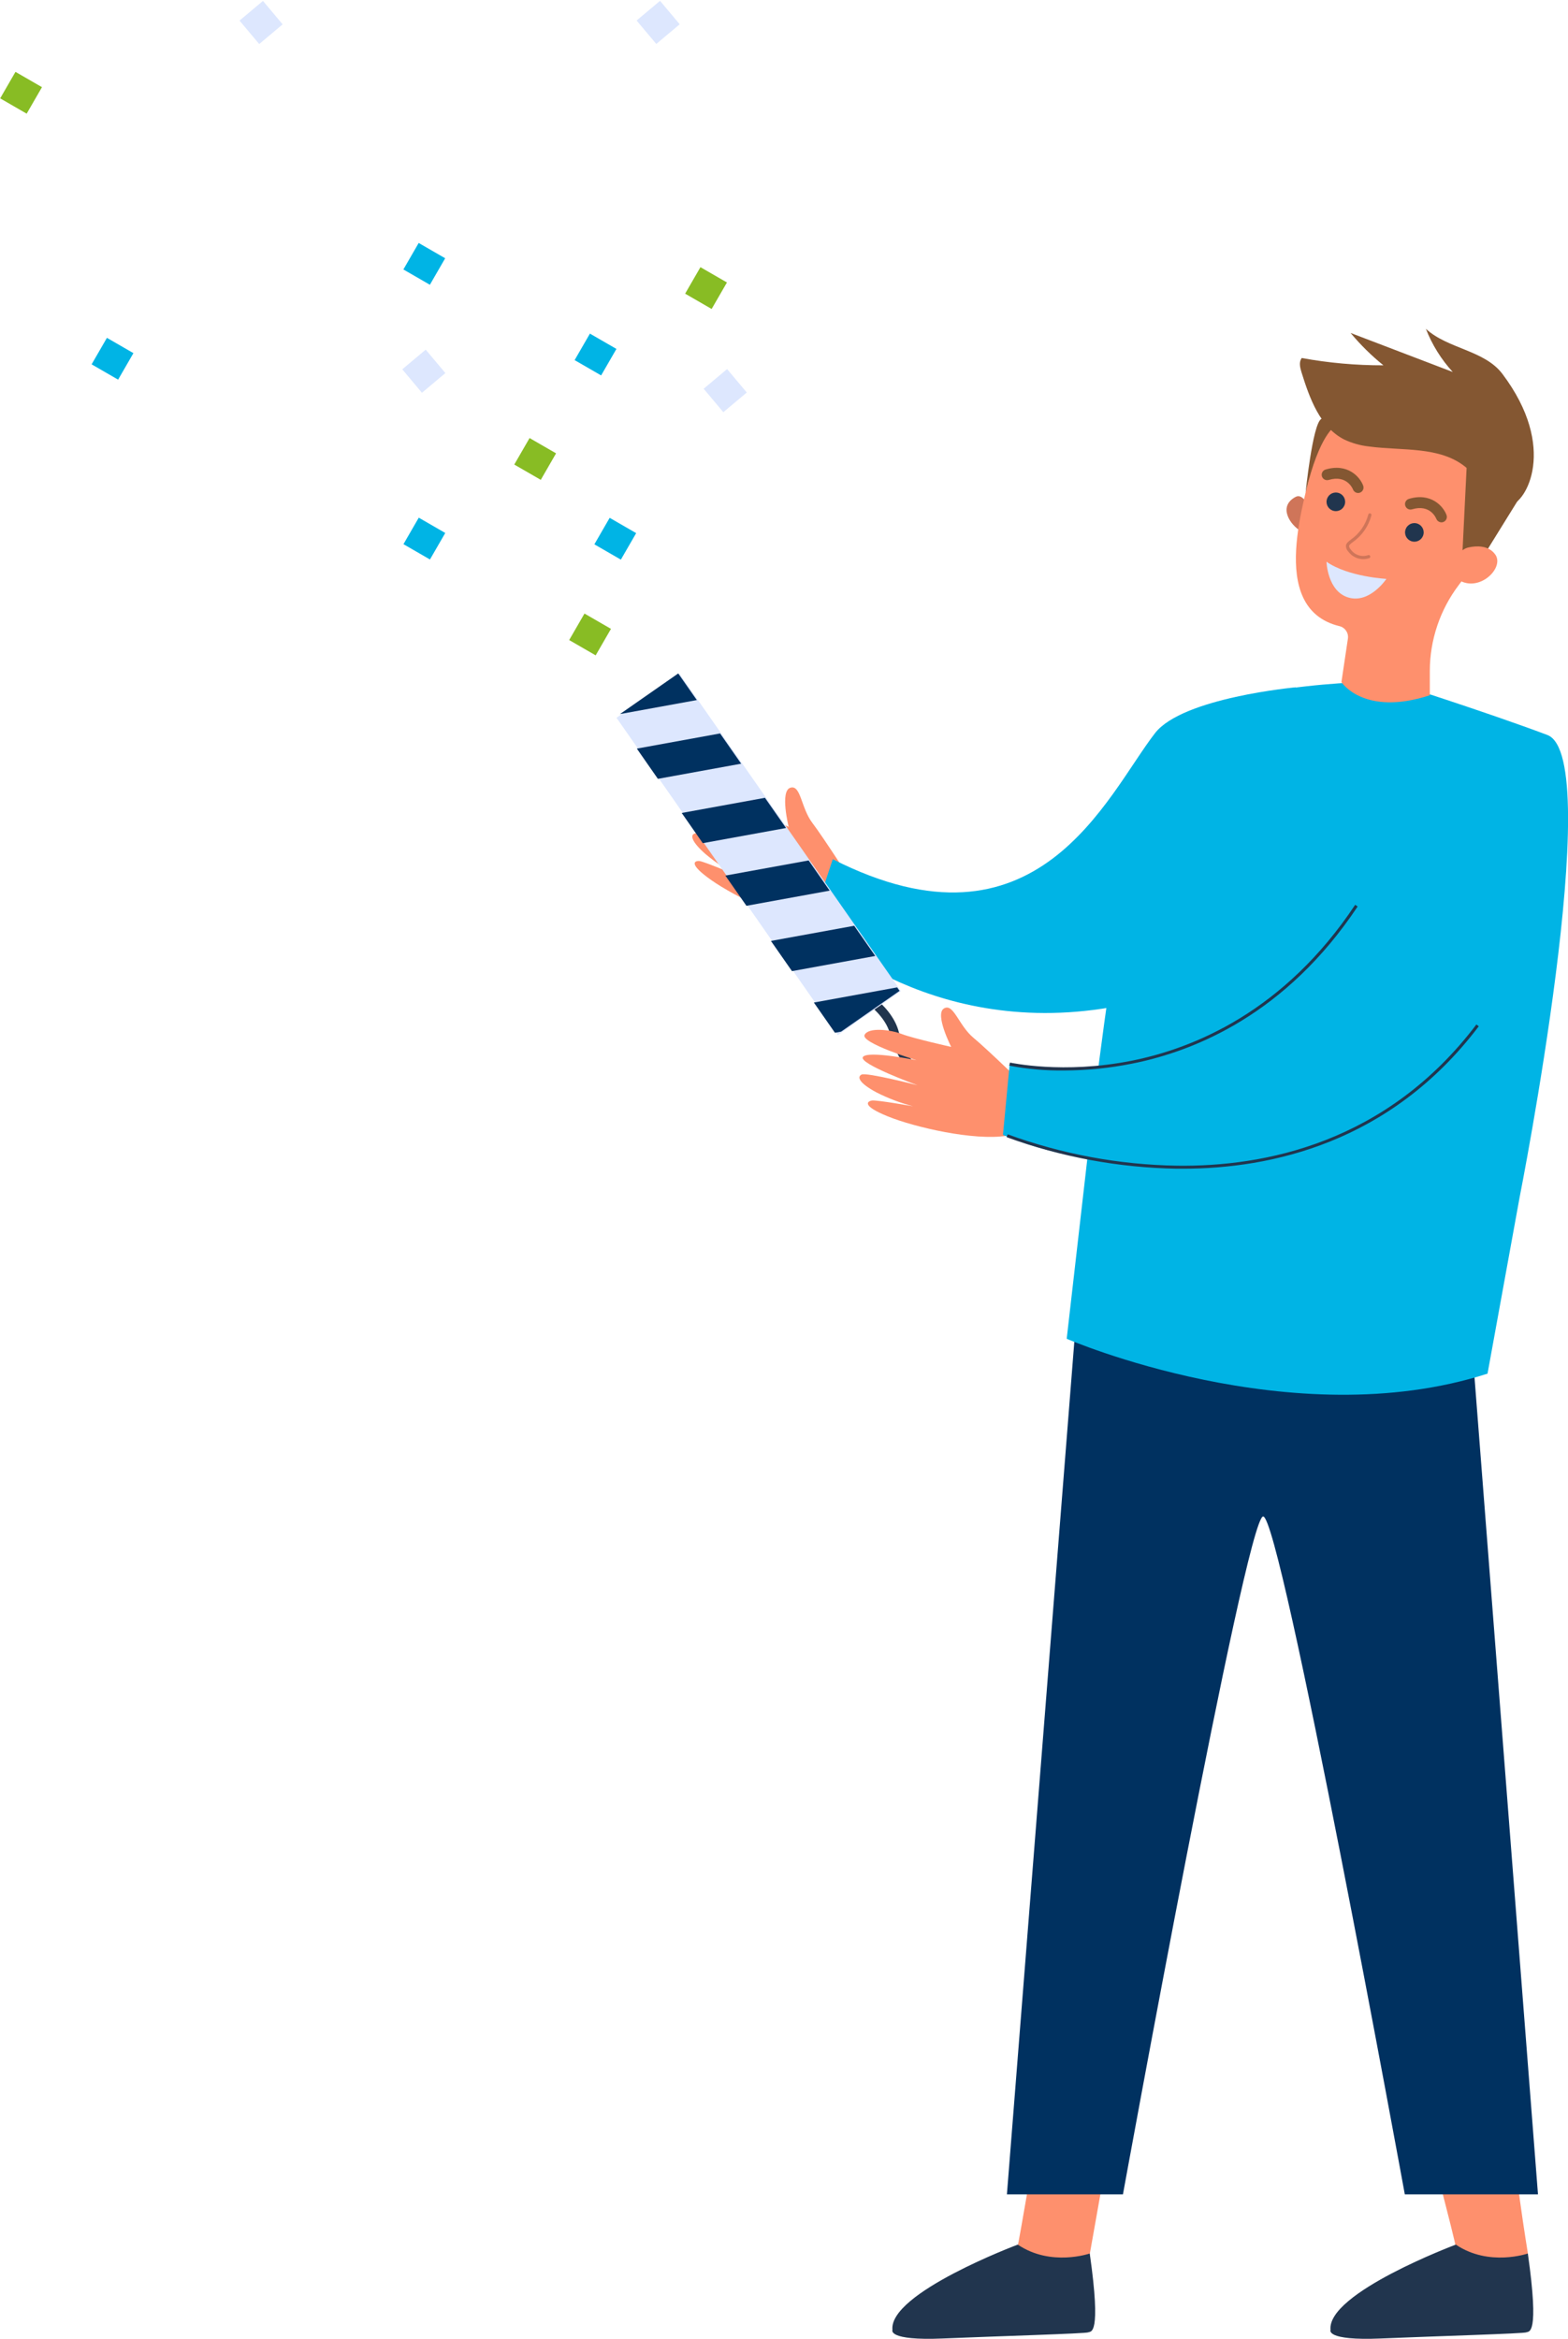 <svg viewBox="0 0 508.78 758.84" xmlns="http://www.w3.org/2000/svg" xmlns:xlink="http://www.w3.org/1999/xlink" id="Layer_1" overflow="hidden"><defs></defs><path d="M-1689.15-184C-1689.15-184-1698.48-198.61-1702.24-203.56-1706-208.51-1705.97-216.08-1709.41-214.99-1712.85-213.9-1709.95-202.31-1709.95-202.31-1709.95-202.31-1721.34-207.78-1724.58-209.99-1727.82-212.2-1734.63-214.68-1736.44-212.44-1738.25-210.2-1721.92-200.65-1721.92-200.65-1721.92-200.65-1736.45-207.33-1738.56-205.65-1740.67-203.97-1723.42-192.72-1723.42-192.72-1723.42-192.72-1738.58-200.6-1740.3-200.18-1742.02-199.76-1741.56-197.53-1736.88-193.44-1733.63-190.712-1730.1-188.341-1726.35-186.37-1726.35-186.37-1737.41-191.11-1738.94-191.22-1740.47-191.33-1742.64-190.36-1735.06-185.03-1727.48-179.7-1709.73-170.89-1698.8-170.18Z" fill="#FE906D" transform="translate(1965.85 470.58)"/><path d="M-1628.49 217.38C-1628.49 217.38-1635.41 257.87-1635.68 258.38-1635.95 258.89-1633.15 263.21-1633.15 263.21L-1622.22 265.21-1612.22 260.62C-1612.22 260.62-1606.46 227.98-1605.42 222.9-1604.38 217.82-1628.49 217.38-1628.49 217.38Z" fill="#FE906D" transform="translate(1965.85 470.58)"/><path d="M-1612.25 260.57C-1612.25 260.57-1624.84 264.98-1635.61 257.69-1635.61 257.69-1677.55 273.4-1676.27 285.36-1676.27 285.36-1678.05 288.92-1659.88 288.15-1641.71 287.38-1613.47 286.57-1612.71 286.15-1611.95 285.73-1608.4 287.65-1612.25 260.57Z" fill="#21354E" transform="translate(1965.85 470.58)"/><path d="M-1503.95 217.38C-1503.95 217.38-1493.26 257.87-1493.53 258.38-1493.8 258.89-1491 263.21-1491 263.21L-1480.08 265.21-1470.08 260.62C-1470.08 260.62-1475.52 227.31-1474.48 222.23-1473.44 217.15-1503.95 217.38-1503.95 217.38Z" fill="#FE906D" transform="translate(1965.85 470.58)"/><path d="M-1470.1 260.57C-1470.1 260.57-1482.7 264.98-1493.47 257.69-1493.47 257.69-1535.41 273.4-1534.12 285.36-1534.12 285.36-1535.91 288.92-1517.74 288.15-1499.57 287.38-1471.33 286.57-1470.57 286.15-1469.81 285.73-1466.25 287.65-1470.1 260.57Z" fill="#21354E" transform="translate(1965.85 470.58)"/><path d="M-1617.22-35.73-1639.13 241.39-1601.48 241.39C-1601.48 241.39-1561.67 22.39-1556.02 21.45-1550.37 20.51-1510.02 241.39-1510.02 241.39L-1466.81 241.39-1488.9-42.9Z" fill="#003160" transform="translate(1965.85 470.58)"/><path d="M-1514.8-249.48C-1514.8-249.48-1563.86-249.93-1586-235.48-1598.34-227.42-1612.8-96.66-1612.8-96.66L-1619.73-36.21C-1619.73-36.21-1546.55-4.47-1483.18-24.9L-1472.77-82.11C-1472.77-82.11-1444.51-224.84-1463.77-232.11-1483.03-239.38-1514.8-249.48-1514.8-249.48Z" fill="#00B4E5" transform="translate(1965.85 470.58)"/><path d="M-1541.21-306.24C-1541.21-306.24-1543.11-310.61-1545.44-309.37-1551.38-306.23-1547.07-300.09-1543.79-298.32Z" fill="#CF7559" transform="translate(1965.85 470.58)"/><path d="M-1539.84-320.88-1539.84-320.88C-1539.78-321.29-1539.72-321.7-1539.65-322.12-1536.57-339.746-1519.78-351.536-1502.15-348.452-1501.43-348.326-1500.71-348.175-1500-348-1484.62-344.17-1474.24-329.807-1475.43-314-1475.87-308.431-1477.75-303.071-1480.87-298.44-1485.14-291.44-1488.87-285.56-1492.54-280.73-1498.6-272.718-1501.89-262.948-1501.91-252.9L-1501.91-245C-1523.35-238-1530.59-249.27-1530.59-249.27L-1528.48-263.42C-1528.23-265.257-1529.41-266.985-1531.21-267.42L-1531.21-267.42C-1555.31-273.26-1541.76-309.92-1539.84-320.88Z" fill="#FE906D" transform="translate(1965.85 470.58)"/><path d="M-1509.89-298.36C-1509.61-299.993-1508.06-301.093-1506.43-300.815-1506.42-300.814-1506.41-300.812-1506.4-300.81-1504.77-300.533-1503.67-298.983-1503.94-297.35-1503.95-297.34-1503.95-297.33-1503.95-297.32-1504.23-295.687-1505.78-294.587-1507.41-294.865-1507.42-294.866-1507.43-294.868-1507.44-294.87-1509.07-295.147-1510.17-296.697-1509.9-298.33-1509.89-298.34-1509.89-298.35-1509.89-298.36Z" fill="#21354E" transform="translate(1965.85 470.58)"/><path d="M-1535.37-308.28C-1535.09-309.913-1533.54-311.013-1531.91-310.735-1531.9-310.734-1531.89-310.732-1531.88-310.73-1530.25-310.454-1529.15-308.905-1529.42-307.271-1529.42-307.258-1529.43-307.244-1529.43-307.23-1529.71-305.597-1531.27-304.503-1532.9-304.786-1532.91-304.787-1532.91-304.789-1532.92-304.79-1534.55-305.067-1535.65-306.617-1535.38-308.25-1535.37-308.26-1535.37-308.27-1535.37-308.28Z" fill="#21354E" transform="translate(1965.85 470.58)"/><path d="M-1498.44-301.13C-1498.12-301.076-1497.8-301.107-1497.5-301.22-1496.59-301.578-1496.15-302.602-1496.5-303.51-1497.5-306.25-1501.5-310.88-1508.69-308.72-1509.62-308.447-1510.16-307.469-1509.88-306.537-1509.88-306.531-1509.88-306.526-1509.88-306.52-1509.6-305.584-1508.62-305.052-1507.68-305.33-1501.74-307.11-1499.87-302.44-1499.8-302.24-1499.57-301.658-1499.06-301.237-1498.44-301.13Z" fill="#845732" transform="translate(1965.85 470.58)"/><path d="M-1525.48-310.66C-1525.16-310.6-1524.84-310.631-1524.54-310.75-1523.63-311.103-1523.19-312.124-1523.54-313.029-1523.54-313.029-1523.54-313.03-1523.54-313.03-1524.54-315.78-1528.54-320.4-1535.73-318.24-1536.67-317.96-1537.2-316.976-1536.92-316.04-1536.64-315.108-1535.65-314.581-1534.72-314.86-1528.78-316.63-1526.91-311.96-1526.83-311.76-1526.61-311.178-1526.09-310.759-1525.48-310.66Z" fill="#845732" transform="translate(1965.85 470.58)"/><path d="M492.52 162.36 480.08 182.44 474.48 180.26 475.88 151.8 492.52 162.36Z" fill="#845732"/><path d="M-1492.14-291.17C-1491.44-292.107-1490.41-292.752-1489.26-292.98-1486.9-293.49-1482.85-293.77-1480.65-290.63-1477.41-286.03-1487.12-277.02-1494.01-283.55-1494-283.55-1495.85-286.17-1492.14-291.17Z" fill="#FE906D" transform="translate(1965.85 470.58)"/><path d="M-1527-290.28C-1525.42-289.149-1523.39-288.855-1521.55-289.49-1521.28-289.596-1521.15-289.898-1521.26-290.165-1521.26-290.167-1521.26-290.168-1521.26-290.17-1521.37-290.437-1521.67-290.568-1521.94-290.462-1521.94-290.461-1521.94-290.461-1521.94-290.46-1524.02-289.752-1526.31-290.502-1527.57-292.3-1527.88-292.607-1528.07-293.009-1528.11-293.44-1528.06-293.8-1527.56-294.18-1526.86-294.71-1523.91-296.798-1521.78-299.861-1520.86-303.36-1520.78-303.635-1520.93-303.925-1521.21-304.009-1521.21-304.009-1521.21-304.01-1521.21-304.01-1521.48-304.099-1521.77-303.954-1521.85-303.687-1521.86-303.681-1521.86-303.676-1521.86-303.67-1522.71-300.388-1524.69-297.512-1527.46-295.55-1528.33-294.89-1529.02-294.37-1529.12-293.55-1529.14-292.835-1528.87-292.142-1528.37-291.63-1527.98-291.119-1527.52-290.665-1527-290.28Z" fill="#CF7559" transform="translate(1965.85 470.58)"/><path d="M-1516-282.76C-1516-282.76-1528.38-283.4-1535.43-288.32-1535.43-288.32-1535.16-278.67-1528.25-276.69-1521.34-274.71-1516-282.76-1516-282.76Z" fill="#DDE7FE" transform="translate(1965.85 470.58)"/><path d="M-1532.53-332.37C-1532.53-332.37-1537.68-329.95-1542.21-310.78-1542.21-310.78-1539.98-332.65-1537.21-334.6-1534.44-336.55-1532.53-332.37-1532.53-332.37Z" fill="#845732" transform="translate(1965.85 470.58)"/><path d="M-1478.36-349.27C-1484.19-357-1496.05-357.35-1503.18-363.89-1501.17-358.726-1498.21-353.979-1494.47-349.89L-1527.61-362.55C-1524.41-358.708-1520.85-355.191-1516.96-352.05-1525.85-352.028-1534.72-352.821-1543.46-354.42-1544.46-353.13-1544.01-351.3-1543.53-349.75-1540.9-341.29-1537.53-331.95-1529.65-327.96-1527.15-326.788-1524.48-326.035-1521.74-325.73-1510.95-324.25-1498.74-325.91-1490.31-319.05-1486.39-315.86-1482.05-305.6-1476.02-306.53-1470.65-307.38-1460.31-325.32-1478.36-349.27Z" fill="#845732" transform="translate(1965.85 470.58)"/><path d="M-1545.37-247.58C-1545.37-247.58-1582.12-244.25-1591.07-232.71-1606.86-212.34-1629.16-158.07-1695.63-191.81L-1702.77-170.35C-1702.77-170.35-1665.77-133.35-1605.44-143.75-1545.11-154.15-1541.2-191.81-1541.2-191.81Z" fill="#00B4E5" transform="translate(1965.85 470.58)"/><path d="M-1666.13-117.23C-1666.48-117.57-1674.73-125.52-1677.02-134.97-1679.02-143.34-1690.75-149.22-1690.87-149.28L-1689.58-151.89C-1689.04-151.63-1676.58-145.34-1674.18-135.65-1672.09-127.04-1664.18-119.42-1664.11-119.34Z" fill="#21354E" transform="translate(1965.85 470.58)"/><rect x="-1732.6" y="-256.22" width="24.97" height="125.56" fill="#DDE7FE" transform="matrix(0.82 -0.572 0.572 0.82 1767.33 -548.06)"/><path d="M233.65 237.97 240.49 247.78 213.47 252.7 206.64 242.89 233.65 237.97Z" fill="#003160"/><path d="M220.07 218.5 226.1 227.14 201.17 231.68 220.07 218.5Z" fill="#003160"/><path d="M248.21 258.85 255.05 268.65 228.03 273.57 221.2 263.77 248.21 258.85Z" fill="#003160"/><path d="M262.38 279.17 269.21 288.97 242.2 293.89 235.36 284.09 262.38 279.17Z" fill="#003160"/><path d="M277.16 300.37 284 310.17 256.98 315.09 250.15 305.29 277.16 300.37Z" fill="#003160"/><path d="M291.1 320.36 291.89 321.49 272.92 334.72 270.92 335.08 264.08 325.28 291.1 320.36Z" fill="#003160"/><path d="M-1632.81-117.79C-1632.81-117.79-1645.21-129.91-1649.99-133.87-1654.77-137.83-1656.46-145.22-1659.55-143.39-1662.64-141.56-1657.21-130.91-1657.21-130.91-1657.21-130.91-1669.54-133.66-1673.21-135.08-1676.88-136.5-1684.07-137.38-1685.32-134.79-1686.57-132.2-1668.5-126.59-1668.5-126.59-1668.5-126.59-1684.17-129.81-1685.84-127.66-1687.51-125.51-1668.16-118.48-1668.16-118.48-1668.16-118.48-1684.71-122.73-1686.3-121.93-1687.89-121.13-1686.93-119.07-1681.44-116.14-1677.66-114.219-1673.68-112.71-1669.58-111.64-1669.58-111.64-1681.43-113.76-1682.94-113.51-1684.45-113.26-1686.35-111.84-1677.76-108.36-1669.17-104.88-1649.89-100.36-1639.09-102.09Z" fill="#FE906D" transform="translate(1965.85 470.58)"/><path d="M-1491.65-226.43C-1491.65-226.43-1503.43-220.93-1507.11-213.26-1518.91-188.67-1555.4-113.32-1638.24-125.26L-1640.41-102.38C-1640.41-102.38-1589.41-78.18-1525.23-106.82-1461.05-135.46-1466.81-172.97-1466.81-172.97Z" fill="#00B4E5" transform="translate(1965.85 470.58)"/><path d="M-1620.56-123.25C-1626.53-123.173-1632.49-123.699-1638.35-124.82L-1638.13-125.82C-1637.96-125.82-1620.94-122-1598.73-126.41-1578.25-130.49-1549.02-142.57-1526.13-177.01L-1525.32-176.47C-1548.41-141.74-1577.91-129.55-1598.58-125.47-1605.82-124.016-1613.18-123.273-1620.56-123.25Z" fill="#21354E" transform="translate(1965.85 470.58)"/><path d="M-1582-91.39-1584-91.39C-1602.85-91.705-1621.52-95.166-1639.23-101.63L-1638.86-102.54C-1621.27-96.111-1602.73-92.674-1584-92.37-1555.73-91.97-1516-99.64-1486.8-138.18L-1486.02-137.6C-1514.78-99.61-1553.73-91.39-1582-91.39Z" fill="#21354E" transform="translate(1965.85 470.58)"/><rect x="-1771.22" y="-300.76" width="9.93" height="9.93" fill="#00B4E5" transform="matrix(0.866 0.5 -0.5 0.866 1581.32 1314.08)"/><rect x="-1777.59" y="-360.58" width="9.93" height="9.93" fill="#00B4E5" transform="matrix(0.866 0.5 -0.5 0.866 1550.52 1309.3)"/><rect x="-1833.2" y="-300.76" width="9.93" height="9.93" fill="#00B4E5" transform="matrix(0.866 0.5 -0.5 0.866 1573.05 1345.02)"/><rect x="-1833.2" y="-389.93" width="9.93" height="9.93" fill="#00B4E5" transform="matrix(0.866 0.5 -0.5 0.866 1528.44 1333.11)"/><rect x="-1934.35" y="-359.16" width="9.93" height="9.93" fill="#00B4E5" transform="matrix(0.866 0.5 -0.5 0.866 1530.26 1387.82)"/><rect x="-1735.45" y="-349.09" width="9.93" height="9.93" fill="#DDE7FE" transform="matrix(0.766 -0.643 0.643 0.766 1782.14 -722.36)"/><rect x="-1757.18" y="-468.55" width="9.93" height="9.93" fill="#DDE7FE" transform="matrix(0.766 -0.643 0.643 0.766 1853.84 -764.3)"/><rect x="-1886.02" y="-468.55" width="9.93" height="9.93" fill="#DDE7FE" transform="matrix(0.766 -0.643 0.643 0.766 1823.69 -847.12)"/><rect x="-1833.2" y="-355.34" width="9.93" height="9.93" fill="#DDE7FE" transform="matrix(0.766 -0.643 0.643 0.766 1763.24 -786.73)"/><rect x="-1797.16" y="-326.69" width="9.93" height="9.93" fill="#88BC24" transform="matrix(0.866 0.5 -0.5 0.866 1564.83 1323.62)"/><rect x="-1741.77" y="-382.08" width="9.93" height="9.93" fill="#88BC24" transform="matrix(0.866 0.5 -0.5 0.866 1544.61 1288.45)"/><rect x="-1964.03" y="-445.46" width="9.93" height="9.93" fill="#88BC24" transform="matrix(0.866 0.5 -0.5 0.866 1483.14 1391.1)"/><rect x="-1779.4" y="-269.7" width="9.93" height="9.93" fill="#88BC24" transform="matrix(0.866 0.5 -0.5 0.866 1595.76 1322.33)"/></svg>